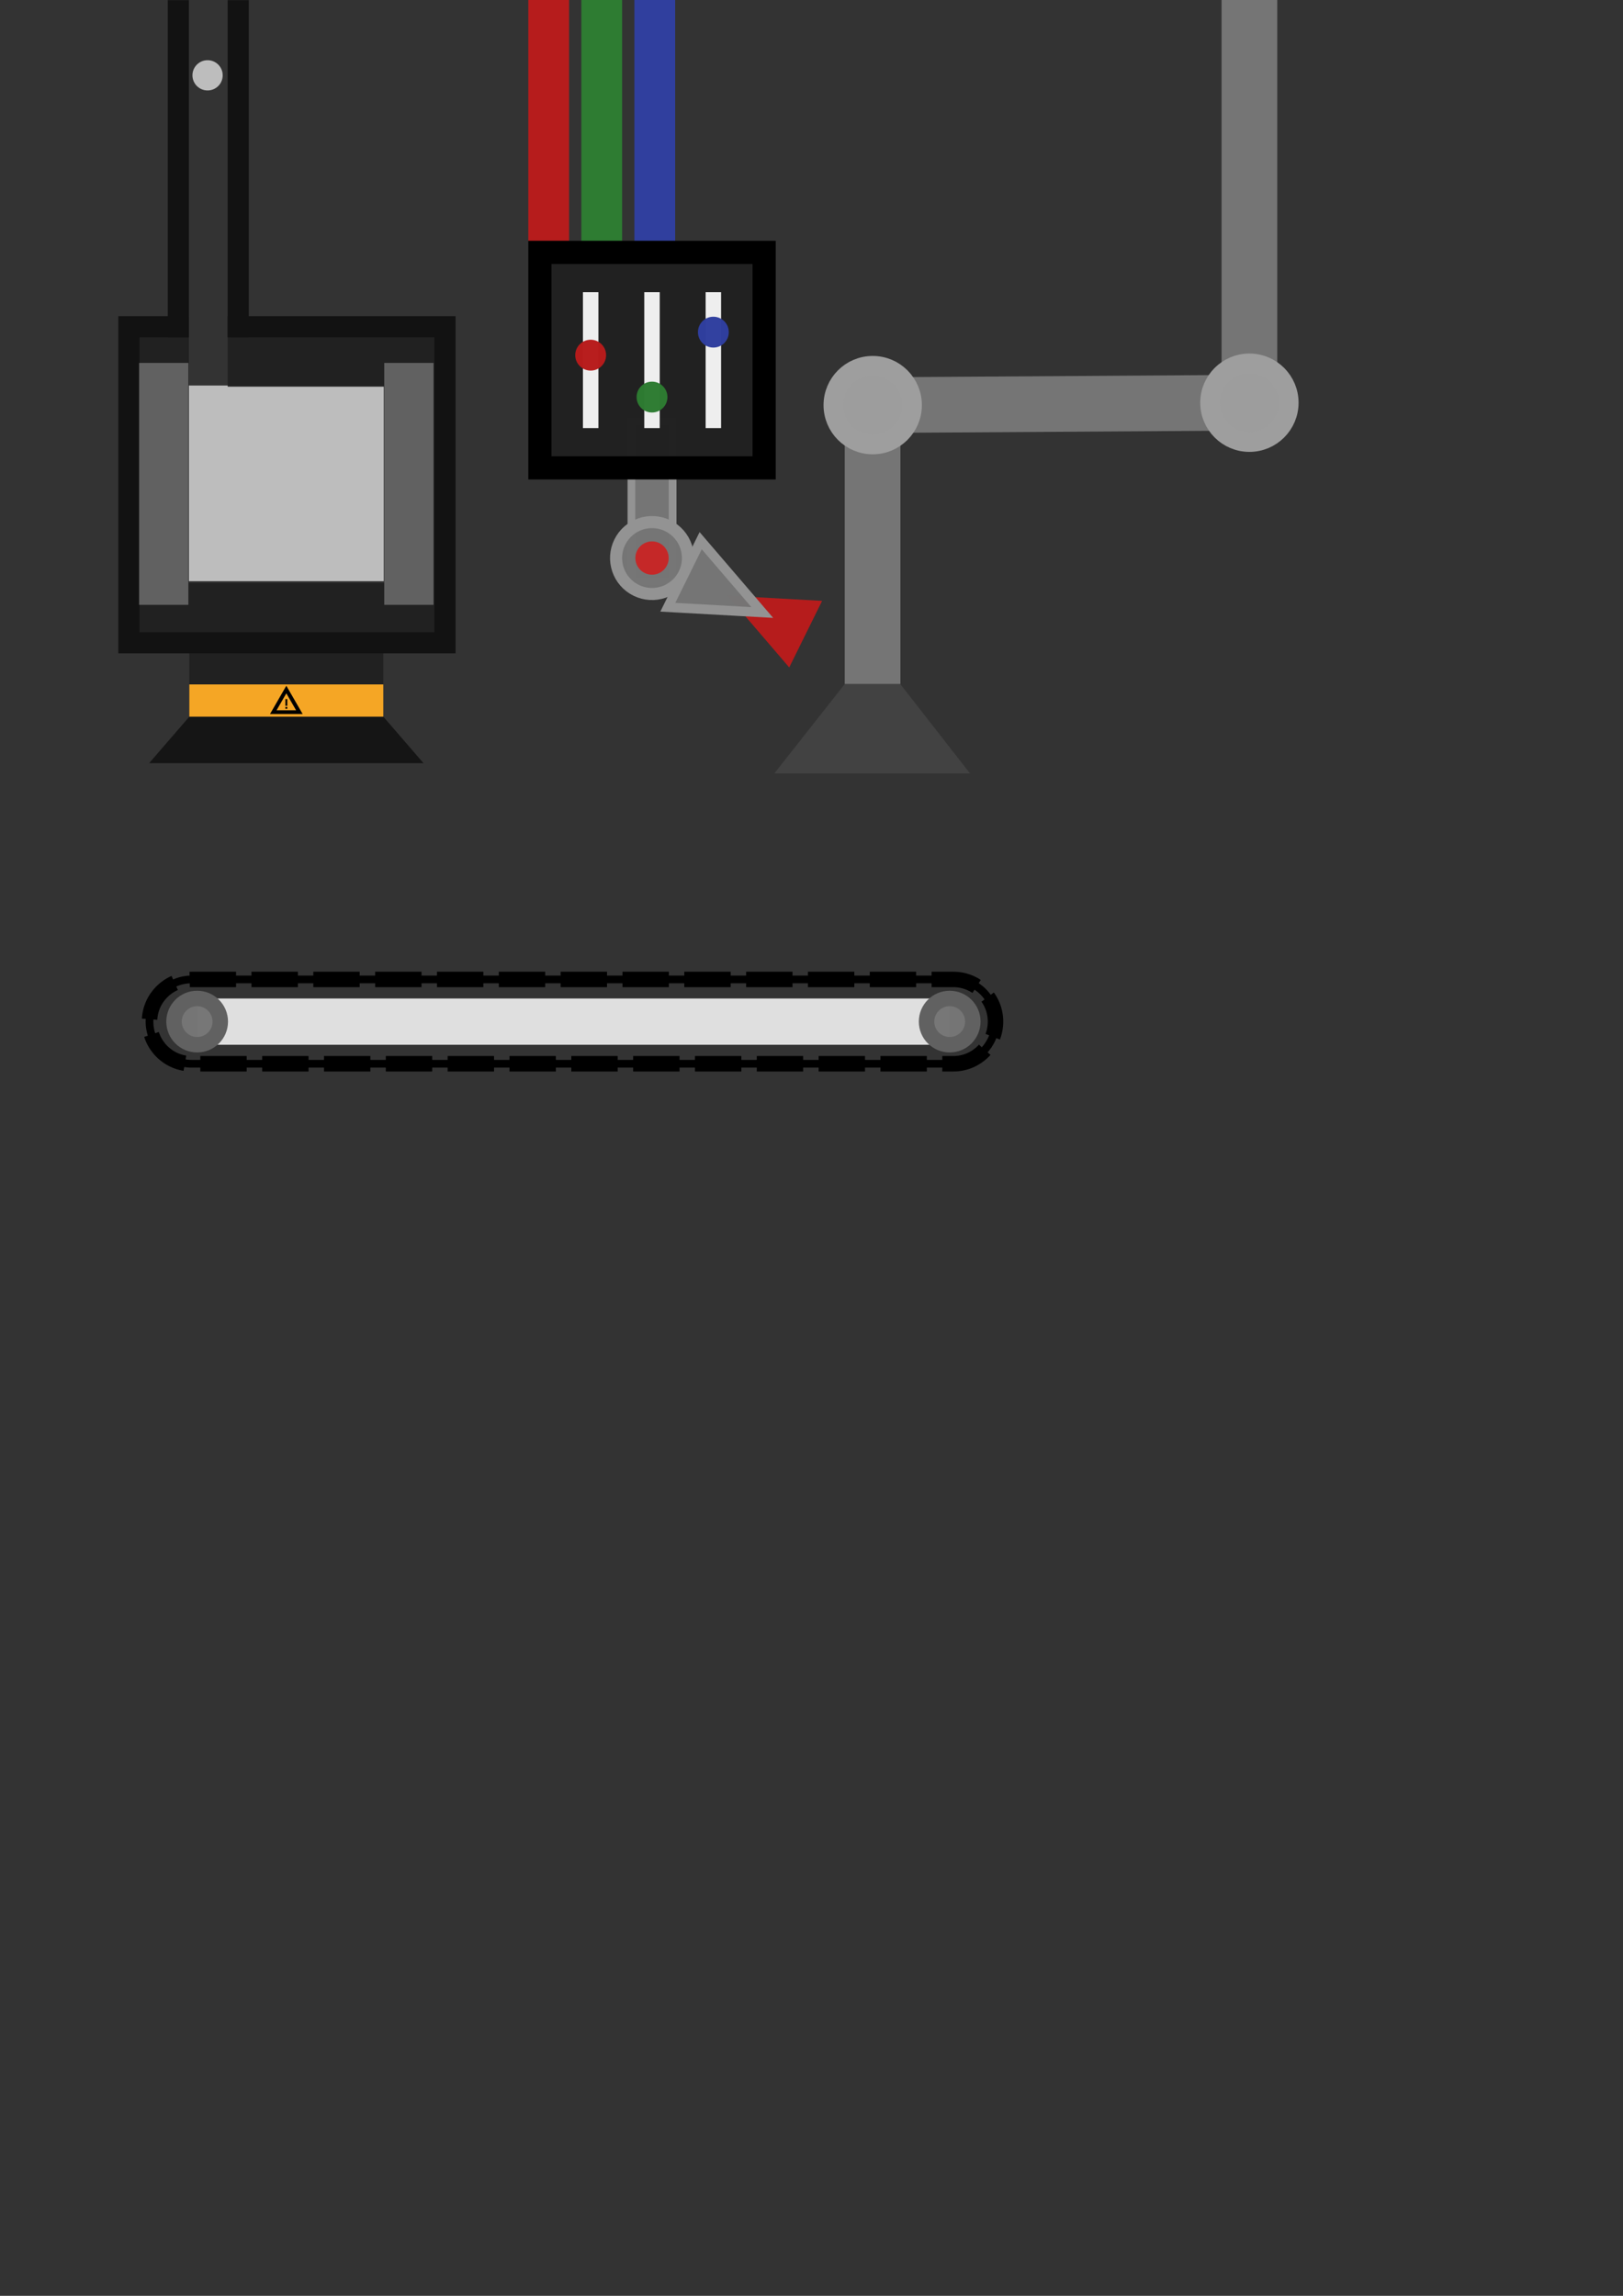 <?xml version="1.0" encoding="UTF-8" standalone="no"?>
<svg
   xmlns:dc="http://purl.org/dc/elements/1.1/"
   xmlns:cc="http://creativecommons.org/ns#"
   xmlns:rdf="http://www.w3.org/1999/02/22-rdf-syntax-ns#"
   xmlns:svg="http://www.w3.org/2000/svg"
   xmlns="http://www.w3.org/2000/svg"
   xmlns:sodipodi="http://sodipodi.sourceforge.net/DTD/sodipodi-0.dtd"
   xmlns:inkscape="http://www.inkscape.org/namespaces/inkscape"
   id="svg8"
   width="210mm"
   height="297mm"
   version="1.1"
   viewBox="0 0 210 297"
   sodipodi:docname="aoe.svg">
  <rect x="0" y="0" width="210" height="297" fill="#333333" stroke="none"/>
  <defs
     id="defs1023" />
  <sodipodi:namedview
     pagecolor="#ffffff"
     bordercolor="#666666"
     borderopacity="1"
     objecttolerance="10"
     gridtolerance="10"
     guidetolerance="10"
     inkscape:pageopacity="0"
     inkscape:pageshadow="2"
     inkscape:window-width="640"
     inkscape:window-height="480"
     id="namedview1021"
     showgrid="false"
     inkscape:snap-center="true"
     inkscape:snap-object-midpoints="true"
     inkscape:snap-midpoints="true"
     inkscape:snap-smooth-nodes="true"
     inkscape:snap-intersection-paths="true"
     inkscape:object-paths="true"
     inkscape:snap-bbox="true" />
  <g
     id="g1029"
     inkscape:transform-center-x="0.052702331"
     inkscape:transform-center-y="23.897499">
    <path
       inkscape:transform-center-y="39.726498"
       inkscape:transform-center-x="0.067950015"
       inkscape:connector-curvature="0"
       style="fill:#424242;fill-opacity:0.988;paint-order:normal"
       d="m 112.91,83.912 12.598,16.137 h -25.316 z"
       id="armGrabber" />
    <rect
       inkscape:transform-center-y="18.111"
       inkscape:transform-center-x="0.015246968"
       style="fill:#757575;fill-opacity:0.988;paint-order:normal"
       height="36.222"
       width="7.205"
       y="52.254"
       x="109.3"
       id="armLower" />
  </g>
  <rect
     id="rect36925"
     transform="rotate(89.632)"
     x="49.532"
     y="-161.32"
     width="7.205"
     height="48.74"
     style="fill-opacity:.988;fill:#757575;paint-order:normal" />
  <rect
     id="rect36870"
     x="25.509"
     y="129.17"
     width="97.367"
     height="5.987"
     style="fill-opacity:.988;fill:#e0e0e0;paint-order:normal" />
  <rect
     id="cube"
     x="24.337"
     y="49.872"
     width="25.316"
     height="25.316"
     style="fill-opacity:.998;fill:#bdbdbd;paint-order:normal" />
  <g
     id="g34134"
     transform="matrix(.491 0 0 .491 -15.12 -6.28)">
    <path
       id="rect824"
       d="m80.686 179.07h51.123v22.54h-51.123z"
       style="fill-opacity:.979;fill:#212121;paint-order:normal" />
    <path
       id="rect33997"
       transform="scale(.265)"
       d="m233.96 362.6v335.2h335.2v-335.2l-226.55 20.99v49.076h156.49v195.07h-195.07v-244.15z"
       style="fill-opacity:.979;fill:#212121;paint-order:normal" />
    <path
       id="rect815"
       transform="scale(.265)"
       d="m233.96 362.6v335.2h335.2v-335.2h-226.55v20.99h205.57v293.22h-293.22v-293.22h49.076v-20.99z"
       style="fill-opacity:.998;fill:#121212;paint-order:normal" />
    <path
       id="rect826"
       d="m80.686 201.61h51.123l10.583 12.25h-72.289z"
       style="fill-opacity:.979;fill:#151515;paint-order:normal" />
    <rect
       id="rect829"
       x="80.686"
       y="193.12"
       width="51.123"
       height="8.493"
       style="fill-opacity:.979;fill:#f9a825;paint-order:normal" />
    <path
       id="path831"
       d="m106.25 194.47 3.439 5.956h-6.877l1.719-2.978z"
       style="fill:none;paint-order:normal;stroke:#000" />
    <g
       id="g839"
       transform="translate(.051 .442)">
      <path
         id="path833"
         d="m106.2 196.54v1.776"
         style="fill:none;paint-order:normal;stroke-width:.5;stroke:#000" />
      <path
         id="path835"
         d="m106.2 198.6v0.491"
         style="fill:none;paint-order:normal;stroke-width:.5;stroke:#000" />
    </g>
    <path
       id="path34015"
       transform="scale(.265)"
       d="m283.04 48.391v335.2h20.988v-335.2zm59.57 0v335.2h20.988v-335.2z"
       style="fill-opacity:.998;fill:#121212;paint-order:normal" />
    <path
       id="heater1"
       class="heater"
       d="m67.456 108.41v63.743h12.985v-63.743z"
       style="fill-opacity:.998;fill:#616161;paint-order:normal" />
    <path
       id="heater2"
       class="heater"
       d="m132.05 108.41v63.743h12.985v-63.743z"
       style="fill-opacity:.998;fill:#616161;paint-order:normal" />
  </g>
  <circle
     id="path34024"
     cx="26.858"
     cy="9.744"
     r="1.957"
     style="fill:#bdbdbd;paint-order:normal" />
  <path
     id="circle36858"
     d="m128.81 132.16c0 3.012-2.442 5.454-5.454 5.454h-98.557c-3.012 0-5.454-2.442-5.454-5.454 2e-6 -3.012 2.442-5.454 5.454-5.454l98.557 1e-5c3.012 0 5.454 2.442 5.454 5.454z"
     style="fill:none;paint-order:normal;stroke:#000" />
  <path
     id="conveyorBelt"
     d="m128.81 132.16c0 3.012-2.442 5.454-5.454 5.454h-98.557c-3.012 0-5.454-2.442-5.454-5.454 2e-6 -3.012 2.442-5.454 5.454-5.454l98.557 1e-5c3.012 0 5.454 2.442 5.454 5.454z"
     style="fill:none;paint-order:normal;stroke-dasharray:6,2;stroke-dashoffset:20;stroke-width:2;stroke:#000" />
  <circle
     id="path36866"
     cx="25.509"
     cy="132.16"
     r="2.993"
     style="fill-opacity:.988;fill:#757575;paint-order:normal;stroke-dashoffset:75.591;stroke-width:2;stroke:#616161" />
  <circle
     id="circle36868"
     cx="122.88"
     cy="132.16"
     r="2.993"
     style="fill-opacity:.988;fill:#757575;paint-order:normal;stroke-dashoffset:75.591;stroke-width:2;stroke:#616161" />
  <rect
     id="rect36874"
     x="68.358"
     y="-7.27e-15"
     width="5.276"
     height="31.151"
     style="fill-opacity:.988;fill:#b71c1c;paint-order:normal" />
  <rect
     id="rect36876"
     x="75.221"
     y="-1.0058e-14"
     width="5.276"
     height="31.151"
     style="fill-opacity:.988;fill:#2e7d32;paint-order:normal" />
  <rect
     id="rect36878"
     x="82.085"
     y="-5.843e-15"
     width="5.276"
     height="31.151"
     style="fill-opacity:.988;fill:#303f9f;paint-order:normal" />
  <g
     id="g36950"
     transform="translate(-4.763 -9.541)">
    <g
       id="sprayToolGroup">
      <rect
         id="sprayToolAttachment"
         x="86.462"
         y="64.068"
         width="5.332"
         height="20.664"
         style="fill-opacity:.988;fill:#757575;paint-order:normal;stroke-dashoffset:75.591;str                                                                                                               oke-width:1.5;stroke:#939393" />
      <path
         id="spray"
         transform="rotate(-63.718 89.128 81.733)"
         d="m89.102 92.66 4.802 11.258h-9.604z"
         style="fill-opacity:.988;fill:#b71c1c;paint-order:normal" />
      <circle
         id="path36904"
         transform="rotate(-63.718 89.128 81.733)"
         cx="89.128"
         cy="81.733"
         r="4.651"
         style="fill-opacity:.988;fill:#757575;paint-order:normal;stroke-dashoffset:75.591;stroke-width:1.562;stroke:#939393" />
      <path
         id="sprayToolHead"
         transform="rotate(-63.718 89.128 81.733)"
         d="m89.128 97.641-4.802-11.258h9.604z"
         style="fill-opacity:.988;fill:#757575;paint-order:normal;stroke-dashoffset:75.591;stroke-width:1.235;stroke:#939393" />
      <circle
         id="path36919"
         cx="89.128"
         cy="81.733"
         r="2.154"
         style="fill-opacity:.988;fill:#c62828;paint-order:normal" />
    </g>
    <rect
       id="rect36872"
       x="74.62"
       y="42.192"
       width="29.015"
       height="27.876"
       style="fill-opacity:.988;fill:#212121;paint-order:normal;stroke-dashoffset:75.591;stroke-width:3;stroke:#000" />
    <g
       id="g36900"
       transform="translate(.648 .101)">
      <path
         id="path36880"
         d="m80.542 47.237v17.586"
         style="fill-opacity:.988;fill:#eee;paint-order:normal;stroke-dashoffset:75.591;stroke-width:2;stroke:#eee" />
      <path
         id="path36882"
         d="m88.479 47.237v17.586"
         style="fill-opacity:.988;fill:#eee;paint-order:normal;stroke-dashoffset:75.591;stroke-width:2;stroke:#eee" />
      <path
         id="path36884"
         d="m96.417 47.237v17.586"
         style="fill-opacity:.988;fill:#eee;paint-order:normal;stroke-dashoffset:75.591;stroke-width:2;stroke:#eee" />
      <circle
         id="path36888"
         cx="80.542"
         cy="55.385"
         r="1.996"
         style="fill-opacity:.988;fill:#b71c1c;paint-order:normal" />
      <circle
         id="circle36890"
         cx="88.479"
         cy="60.808"
         r="1.996"
         style="fill-opacity:.988;fill:#2e7c32;paint-order:normal" />
      <circle
         id="circle36892"
         cx="96.417"
         cy="52.408"
         r="1.996"
         style="fill-opacity:.988;fill:#303f9f;paint-order:normal" />
    </g>
  </g>
  <rect
     id="rect36921"
     x="158.06"
     width="7.205"
     height="52.097"
     style="fill-opacity:.988;fill:#757575;paint-order:normal" />
  <circle
     id="circle36927"
     cx="112.92"
     cy="52.41"
     r="5.087"
     style="fill-opacity:.988;fill:#9e9e9e;paint-order:normal;stroke-dashoffset:75.591;stroke-width:2.55;stroke:#9e9e9e" />
  <circle
     id="circle1093"
     cx="161.66"
     cy="52.097"
     r="5.087"
     style="fill-opacity:.988;fill:#9e9e9e;paint-order:normal;stroke-dashoffset:75.591;stroke-width:2.55;stroke:#9e9e9e" />
</svg>
